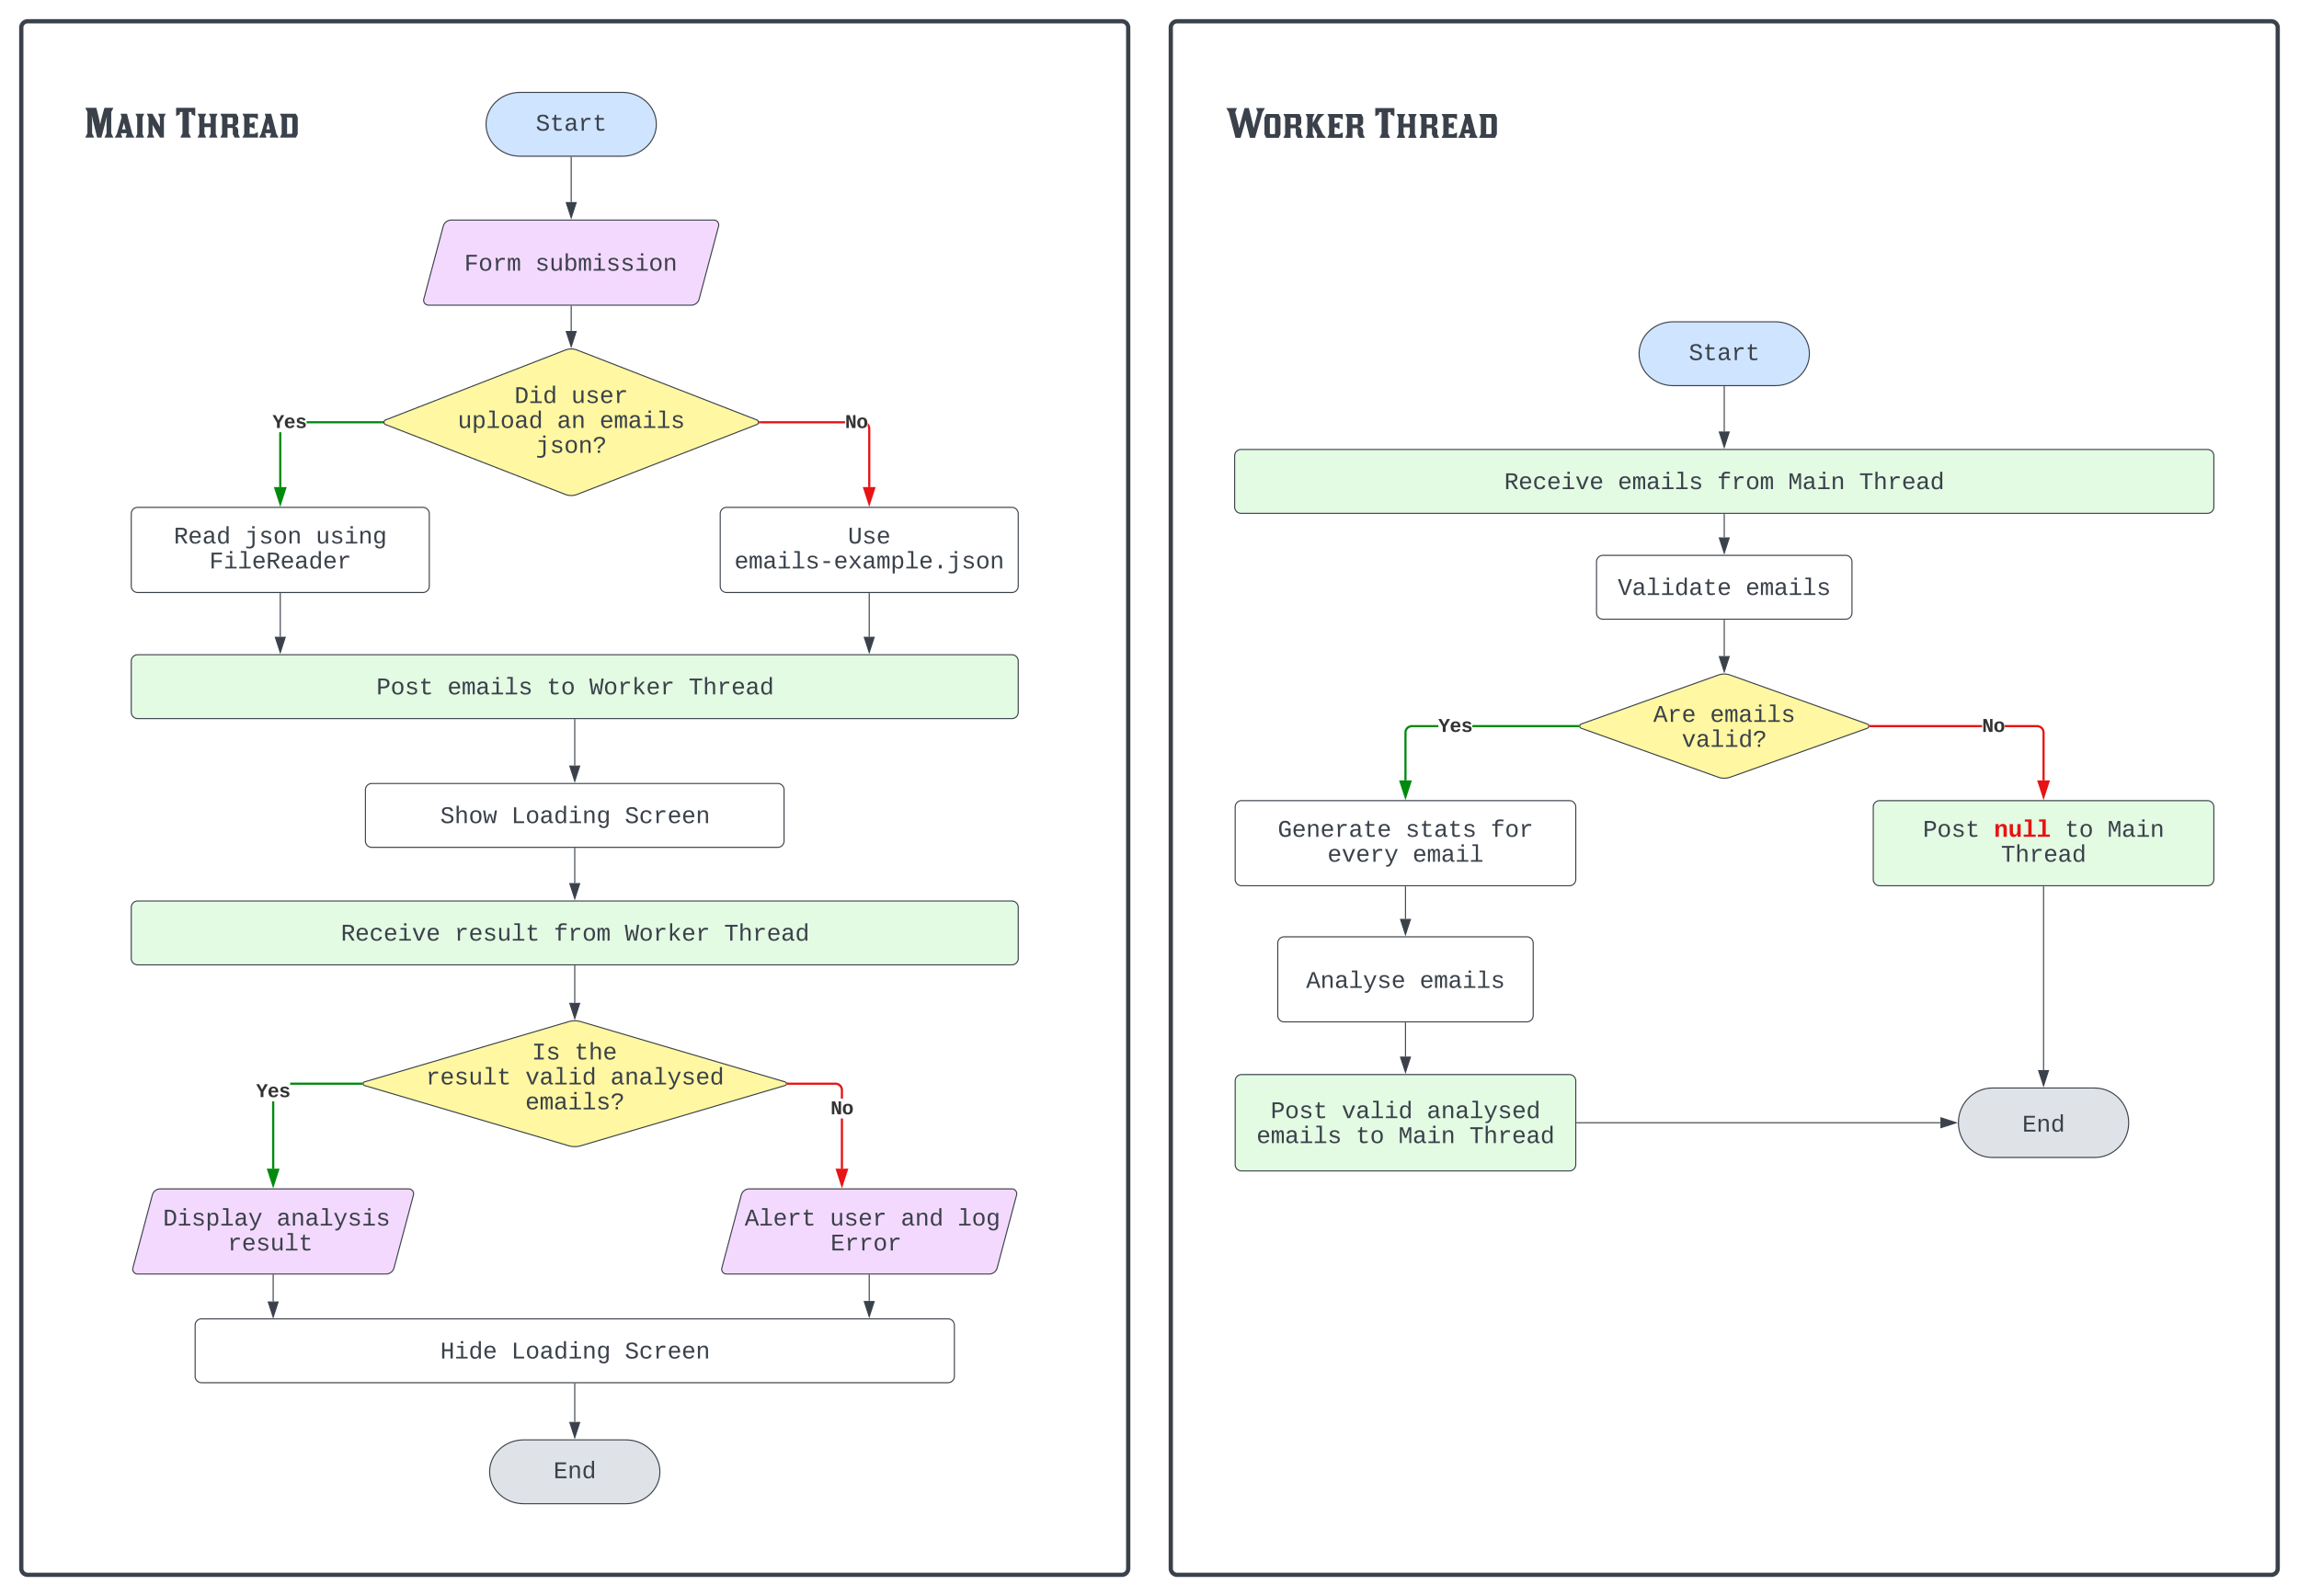 <svg xmlns="http://www.w3.org/2000/svg" xmlns:xlink="http://www.w3.org/1999/xlink" xmlns:lucid="lucid" width="2160" height="1500"><g transform="translate(60 40)" lucid:page-tab-id="0_0"><path d="M-1806.87-1258.84h5484.6v3840.5h-5484.6z" fill="#fff"/><path d="M1040-14a6 6 0 0 1 6-6h1028a6 6 0 0 1 6 6v1448a6 6 0 0 1-6 6H1046a6 6 0 0 1-6-6zM-40-14a6 6 0 0 1 6-6H994a6 6 0 0 1 6 6v1448a6 6 0 0 1-6 6H-34a6 6 0 0 1-6-6z" stroke="#3a414a" stroke-width="4" fill="#fff"/><path d="M524.67 46.82c17.67 0 32 13.43 32 30s-14.33 30-32 30h-96c-17.68 0-32-13.43-32-30s14.32-30 32-30z" stroke="#3a414a" fill="#cfe4ff"/><use xlink:href="#a" transform="matrix(1,0,0,1,401.667,51.816) translate(41.661 30.99)"/><path d="M356.45 172.6a7.8 7.8 0 0 1 7.55-5.78h246.67a4.6 4.6 0 0 1 4.45 5.8L596.88 241a7.8 7.8 0 0 1-7.55 5.8H342.67a4.6 4.6 0 0 1-4.46-5.8z" stroke="#3a414a" fill="#f4d9ff"/><use xlink:href="#b" transform="matrix(1,0,0,1,341.667,171.816) translate(34.489 42.552)"/><use xlink:href="#c" transform="matrix(1,0,0,1,341.667,171.816) translate(101.166 42.552)"/><path d="M476.67 107.82v42.1" stroke="#3a414a" fill="none"/><path d="M477.17 107.83h-1v-.5h1z" stroke="#3a414a" stroke-width=".05" fill="#3a414a"/><path d="M476.67 164.7l-4.64-14.27h9.27z" stroke="#3a414a" fill="#3a414a"/><path d="M471.07 289a15.43 15.43 0 0 1 11.2 0l168.8 65.64a2.33 2.33 0 0 1 0 4.35l-168.8 65.64a15.43 15.43 0 0 1-11.2 0L302.27 359a2.33 2.33 0 0 1 0-4.36z" stroke="#3a414a" fill="#fff7a1"/><use xlink:href="#d" transform="matrix(1,0,0,1,301.667,291.816) translate(121.663 46.927)"/><use xlink:href="#e" transform="matrix(1,0,0,1,301.667,291.816) translate(175.005 46.927)"/><use xlink:href="#f" transform="matrix(1,0,0,1,301.667,291.816) translate(68.321 70.354)"/><use xlink:href="#g" transform="matrix(1,0,0,1,301.667,291.816) translate(161.669 70.354)"/><use xlink:href="#h" transform="matrix(1,0,0,1,301.667,291.816) translate(201.676 70.354)"/><use xlink:href="#i" transform="matrix(1,0,0,1,301.667,291.816) translate(141.666 93.78)"/><path d="M476.67 247.82v23.24" stroke="#3a414a" fill="none"/><path d="M477.17 247.83h-1v-.5h1z" stroke="#3a414a" stroke-width=".05" fill="#3a414a"/><path d="M476.67 285.82l-4.64-14.26h9.27z" stroke="#3a414a" fill="#3a414a"/><path d="M204.33 417.8h-2v-51.6h2zm94.94-59.98h-71.22v-2h71.22z" stroke="#008a0e" stroke-width=".05" fill="#008a0e"/><path d="M300.35 356.14l-.08.68.08.67.12.32h-1.23v-2h1.23z" fill="#008a0e"/><path d="M300.37 356.15l-.08.67.07.67.14.34h-1.28v-2.05h1.3zm-1.1-.3v1.94h1.17l-.12-.3-.08-.68.08-.68.12-.3z" stroke="#008a0e" stroke-width=".05" fill="#008a0e"/><path d="M203.33 433.08l-4.63-14.26h9.27z" fill="#008a0e"/><path d="M203.33 436.32l-6-18.5h12zm-3.26-16.5l3.26 10.02 3.26-10.02z" stroke="#008a0e" stroke-width=".05" fill="#008a0e"/><use xlink:href="#j" transform="matrix(1,0,0,1,196.048,347.441) translate(0 14.8)"/><path d="M755.62 357.87l.7.83.6.94.4 1 .26 1.08.1 1.06v55.04h-2v-54.96l-.08-.82-.18-.77-.13-.32v-3.37zm-101.55-.05v-2h79.88v2z" stroke="#e81313" stroke-width=".05" fill="#e81313"/><path d="M654.1 357.82h-1.24l.13-.33.07-.68-.1-.68-.1-.32h1.22z" fill="#e81313"/><path d="M654.12 357.84h-1.3l.14-.35.08-.68-.08-.67-.13-.36h1.3zm-1.22-2l.1.3.1.68-.1.68-.1.3h1.17v-1.96z" stroke="#e81313" stroke-width=".05" fill="#e81313"/><path d="M756.67 433.08l-4.64-14.26h9.27z" fill="#e81313"/><path d="M756.67 436.32l-6-18.5h12zm-3.26-16.5l3.27 10.02 3.26-10.02z" stroke="#e81313" stroke-width=".05" fill="#e81313"/><use xlink:href="#k" transform="matrix(1,0,0,1,733.948,347.441) translate(0 14.8)"/><path d="M616.67 442.82a6 6 0 0 1 6-6h268a6 6 0 0 1 6 6v68a6 6 0 0 1-6 6h-268a6 6 0 0 1-6-6z" stroke="#3a414a" fill="#fff"/><use xlink:href="#l" transform="matrix(1,0,0,1,628.667,448.816) translate(107.997 21.99)"/><use xlink:href="#m" transform="matrix(1,0,0,1,628.667,448.816) translate(1.313 45.416)"/><path d="M63.33 442.82a6 6 0 0 1 6-6h268a6 6 0 0 1 6 6v68a6 6 0 0 1-6 6h-268a6 6 0 0 1-6-6z" stroke="#3a414a" fill="#fff"/><use xlink:href="#n" transform="matrix(1,0,0,1,75.333,448.816) translate(27.984 21.99)"/><use xlink:href="#o" transform="matrix(1,0,0,1,75.333,448.816) translate(94.661 21.99)"/><use xlink:href="#p" transform="matrix(1,0,0,1,75.333,448.816) translate(161.339 21.99)"/><use xlink:href="#q" transform="matrix(1,0,0,1,75.333,448.816) translate(61.322 45.416)"/><path d="M63.33 581.32a6 6 0 0 1 6-6h821.34a6 6 0 0 1 6 6v48a6 6 0 0 1-6 6H69.33a6 6 0 0 1-6-6z" stroke="#3a414a" fill="#e3fae3"/><use xlink:href="#r" transform="matrix(1,0,0,1,75.333,587.317) translate(218.303 25.24)"/><use xlink:href="#s" transform="matrix(1,0,0,1,75.333,587.317) translate(284.98 25.24)"/><use xlink:href="#t" transform="matrix(1,0,0,1,75.333,587.317) translate(378.329 25.24)"/><use xlink:href="#u" transform="matrix(1,0,0,1,75.333,587.317) translate(418.336 25.24)"/><use xlink:href="#v" transform="matrix(1,0,0,1,75.333,587.317) translate(511.684 25.24)"/><path d="M480 636.32v43.1" stroke="#3a414a" fill="none"/><path d="M480.5 636.33h-1v-.5h1z" stroke="#3a414a" stroke-width=".05" fill="#3a414a"/><path d="M480 694.2l-4.63-14.27h9.26z" stroke="#3a414a" fill="#3a414a"/><path d="M283.33 702.32a6 6 0 0 1 6-6h381.34a6 6 0 0 1 6 6v48a6 6 0 0 1-6 6H289.33a6 6 0 0 1-6-6z" stroke="#3a414a" fill="#fff"/><use xlink:href="#w" transform="matrix(1,0,0,1,295.333,708.317) translate(58.313 25.24)"/><use xlink:href="#x" transform="matrix(1,0,0,1,295.333,708.317) translate(124.99 25.24)"/><use xlink:href="#y" transform="matrix(1,0,0,1,295.333,708.317) translate(231.674 25.24)"/><path d="M756.67 517.82v40.61" stroke="#3a414a" fill="none"/><path d="M757.17 517.83h-1v-.5h1z" stroke="#3a414a" stroke-width=".05" fill="#3a414a"/><path d="M756.67 573.2l-4.64-14.27h9.27z" stroke="#3a414a" fill="#3a414a"/><path d="M203.33 517.82v40.61" stroke="#3a414a" fill="none"/><path d="M203.83 517.83h-1v-.5h1z" stroke="#3a414a" stroke-width=".05" fill="#3a414a"/><path d="M203.33 573.2l-4.63-14.27h9.27z" stroke="#3a414a" fill="#3a414a"/><path d="M480 757.32v32.55" stroke="#3a414a" fill="none"/><path d="M480.5 757.33h-1v-.5h1z" stroke="#3a414a" stroke-width=".05" fill="#3a414a"/><path d="M480 804.63l-4.63-14.26h9.26z" stroke="#3a414a" fill="#3a414a"/><path d="M63.33 812.75a6 6 0 0 1 6-6h821.34a6 6 0 0 1 6 6v48a6 6 0 0 1-6 6H69.33a6 6 0 0 1-6-6z" stroke="#3a414a" fill="#e3fae3"/><use xlink:href="#z" transform="matrix(1,0,0,1,75.333,818.75) translate(184.964 25.24)"/><use xlink:href="#A" transform="matrix(1,0,0,1,75.333,818.75) translate(291.648 25.24)"/><use xlink:href="#B" transform="matrix(1,0,0,1,75.333,818.75) translate(384.997 25.24)"/><use xlink:href="#u" transform="matrix(1,0,0,1,75.333,818.75) translate(451.674 25.24)"/><use xlink:href="#v" transform="matrix(1,0,0,1,75.333,818.75) translate(545.023 25.24)"/><path d="M480 867.75v34.68" stroke="#3a414a" fill="none"/><path d="M480.5 867.76h-1v-.5h1z" stroke="#3a414a" stroke-width=".05" fill="#3a414a"/><path d="M480 917.2l-4.63-14.27h9.26z" stroke="#3a414a" fill="#3a414a"/><path d="M474.25 920.15a20.33 20.33 0 0 1 11.5 0l191.83 56.6a1.77 1.77 0 0 1 0 3.4l-191.83 56.6a20.33 20.33 0 0 1-11.5 0l-191.83-56.6a1.77 1.77 0 0 1 0-3.4z" stroke="#3a414a" fill="#fff7a1"/><use xlink:href="#C" transform="matrix(1,0,0,1,281.667,923.45) translate(157.998 32.24)"/><use xlink:href="#D" transform="matrix(1,0,0,1,281.667,923.45) translate(198.005 32.24)"/><use xlink:href="#A" transform="matrix(1,0,0,1,281.667,923.45) translate(58.482 55.666)"/><use xlink:href="#E" transform="matrix(1,0,0,1,281.667,923.45) translate(151.831 55.666)"/><use xlink:href="#F" transform="matrix(1,0,0,1,281.667,923.45) translate(231.844 55.666)"/><use xlink:href="#G" transform="matrix(1,0,0,1,281.667,923.45) translate(151.831 79.093)"/><path d="M197.67 1058.32h-2v-63.3h2zm81.98-78.87h-66.98v-2h66.98z" stroke="#008a0e" stroke-width=".05" fill="#008a0e"/><path d="M280.72 977.87l-.07.58.07.58.17.42h-1.28v-2h1.27z" fill="#008a0e"/><path d="M280.75 977.88l-.08.57.08.57.18.46h-1.33v-2.06h1.33zm-1.1-.4v1.94h1.2l-.15-.4-.08-.57.08-.58.16-.4z" stroke="#008a0e" stroke-width=".05" fill="#008a0e"/><path d="M196.67 1073.58l-4.64-14.26h9.27z" fill="#008a0e"/><path d="M196.67 1076.82l-6-18.5h12zm-3.26-16.5l3.27 10.02 3.26-10.02z" stroke="#008a0e" stroke-width=".05" fill="#008a0e"/><use xlink:href="#j" transform="matrix(1,0,0,1,180.664,976.267) translate(0 14.8)"/><path d="M83.12 1083.1a7.8 7.8 0 0 1 7.55-5.78H324a4.6 4.6 0 0 1 4.45 5.8l-18.24 68.4a7.8 7.8 0 0 1-7.53 5.8H69.33a4.6 4.6 0 0 1-4.45-5.8z" stroke="#3a414a" fill="#f4d9ff"/><use xlink:href="#H" transform="matrix(1,0,0,1,68.333,1082.316) translate(24.821 29.427)"/><use xlink:href="#I" transform="matrix(1,0,0,1,68.333,1082.316) translate(131.505 29.427)"/><use xlink:href="#J" transform="matrix(1,0,0,1,68.333,1082.316) translate(85.498 52.854)"/><path d="M732.02 1058.32h-2v-47.15h2zm-5.9-80.8l1.06.27 1.02.4.94.58.83.72.72.83.56.94.42 1.02.26 1.05.08 1.06v8.02h-2v-7.93l-.06-.83-.2-.76-.3-.72-.4-.67-.5-.58-.6-.5-.67-.42-.74-.3-.76-.2-.82-.05h-44.63v-2h44.7z" stroke="#e81313" stroke-width=".05" fill="#e81313"/><path d="M680.38 979.45h-1.27l.18-.42.07-.58-.07-.58-.17-.42h1.28z" fill="#e81313"/><path d="M680.4 979.48h-1.33l.18-.46.08-.57-.08-.57-.18-.46h1.33zm-1.26-2l.16.4.08.57-.08.58-.16.4h1.2v-1.95z" stroke="#e81313" stroke-width=".05" fill="#e81313"/><path d="M731.02 1073.58l-4.63-14.26h9.26z" fill="#e81313"/><path d="M731.02 1076.82l-6-18.5h12zm-3.26-16.5l3.26 10.02 3.26-10.02z" stroke="#e81313" stroke-width=".05" fill="#e81313"/><use xlink:href="#k" transform="matrix(1,0,0,1,720.352,992.424) translate(0 14.8)"/><path d="M636.45 1083.1a7.8 7.8 0 0 1 7.55-5.78h246.67a4.6 4.6 0 0 1 4.45 5.8l-18.24 68.4a7.8 7.8 0 0 1-7.55 5.8H622.67a4.6 4.6 0 0 1-4.46-5.8z" stroke="#3a414a" fill="#f4d9ff"/><use xlink:href="#K" transform="matrix(1,0,0,1,621.667,1082.316) translate(17.985 29.427)"/><use xlink:href="#L" transform="matrix(1,0,0,1,621.667,1082.316) translate(97.998 29.427)"/><use xlink:href="#M" transform="matrix(1,0,0,1,621.667,1082.316) translate(164.676 29.427)"/><use xlink:href="#N" transform="matrix(1,0,0,1,621.667,1082.316) translate(218.018 29.427)"/><use xlink:href="#O" transform="matrix(1,0,0,1,621.667,1082.316) translate(98.666 52.854)"/><path d="M196.67 1158.32v24.75" stroke="#3a414a" fill="none"/><path d="M197.17 1158.33h-1v-.5h1z" stroke="#3a414a" stroke-width=".05" fill="#3a414a"/><path d="M196.67 1197.83l-4.64-14.26h9.27z" stroke="#3a414a" fill="#3a414a"/><path d="M123.33 1205.45a6 6 0 0 1 6-6h701.34a6 6 0 0 1 6 6v48a6 6 0 0 1-6 6H129.33a6 6 0 0 1-6-6z" stroke="#3a414a" fill="#fff"/><use xlink:href="#P" transform="matrix(1,0,0,1,135.333,1211.45) translate(218.313 25.24)"/><use xlink:href="#x" transform="matrix(1,0,0,1,135.333,1211.45) translate(284.99 25.24)"/><use xlink:href="#y" transform="matrix(1,0,0,1,135.333,1211.45) translate(391.674 25.24)"/><path d="M756.67 1158.32V1182.7" stroke="#3a414a" fill="none"/><path d="M757.17 1158.33h-1v-.5h1z" stroke="#3a414a" stroke-width=".05" fill="#3a414a"/><path d="M756.67 1197.46l-4.64-14.27h9.27z" stroke="#3a414a" fill="#3a414a"/><path d="M480 1260.45v35.85" stroke="#3a414a" fill="none"/><path d="M480.5 1260.46h-1v-.5h1z" stroke="#3a414a" stroke-width=".05" fill="#3a414a"/><path d="M480 1311.07l-4.63-14.27h9.26z" stroke="#3a414a" fill="#3a414a"/><path d="M528 1313.18c17.67 0 32 13.43 32 30s-14.33 30-32 30h-96c-17.67 0-32-13.43-32-30s14.33-30 32-30z" stroke="#3a414a" fill="#dfe3e8"/><use xlink:href="#Q" transform="matrix(1,0,0,1,405,1318.184) translate(54.997 30.99)"/><path d="M1608 262.42c17.67 0 32 13.43 32 30s-14.33 30-32 30h-96c-17.67 0-32-13.43-32-30s14.33-30 32-30z" stroke="#3a414a" fill="#cfe4ff"/><use xlink:href="#R" transform="matrix(1,0,0,1,1485,267.417) translate(41.661 30.99)"/><path d="M1560 323.42v42.1" stroke="#3a414a" fill="none"/><path d="M1560.5 323.43h-1v-.5h1z" stroke="#3a414a" stroke-width=".05" fill="#3a414a"/><path d="M1560 380.3l-4.63-14.27h9.27z" stroke="#3a414a" fill="#3a414a"/><path d="M1100 388.42a6 6 0 0 1 6-6h908a6 6 0 0 1 6 6v48a6 6 0 0 1-6 6h-908a6 6 0 0 1-6-6z" stroke="#3a414a" fill="#e3fae3"/><use xlink:href="#z" transform="matrix(1,0,0,1,1112,394.417) translate(241.3 25.24)"/><use xlink:href="#s" transform="matrix(1,0,0,1,1112,394.417) translate(347.984 25.24)"/><use xlink:href="#B" transform="matrix(1,0,0,1,1112,394.417) translate(441.332 25.24)"/><use xlink:href="#S" transform="matrix(1,0,0,1,1112,394.417) translate(508.01 25.24)"/><use xlink:href="#v" transform="matrix(1,0,0,1,1112,394.417) translate(574.687 25.24)"/><path d="M1560 443.42v21.6" stroke="#3a414a" fill="none"/><path d="M1560.5 443.43h-1v-.5h1z" stroke="#3a414a" stroke-width=".05" fill="#3a414a"/><path d="M1560 479.8l-4.63-14.27h9.27z" stroke="#3a414a" fill="#3a414a"/><path d="M1440 487.92a6 6 0 0 1 6-6h228a6 6 0 0 1 6 6v48a6 6 0 0 1-6 6h-228a6 6 0 0 1-6-6z" stroke="#3a414a" fill="#fff"/><use xlink:href="#T" transform="matrix(1,0,0,1,1452,493.917) translate(7.984 25.24)"/><use xlink:href="#U" transform="matrix(1,0,0,1,1452,493.917) translate(128.003 25.24)"/><path d="M1560 542.92v33.65" stroke="#3a414a" fill="none"/><path d="M1560.5 542.93h-1v-.5h1z" stroke="#3a414a" stroke-width=".05" fill="#3a414a"/><path d="M1560 591.34l-4.63-14.27h9.27z" stroke="#3a414a" fill="#3a414a"/><path d="M1554.35 594.43a16.8 16.8 0 0 1 11.3 0l128.7 45.97a2.14 2.14 0 0 1 0 4.03l-128.7 45.97a16.8 16.8 0 0 1-11.3 0l-128.7-45.97a2.14 2.14 0 0 1 0-4.03z" stroke="#3a414a" fill="#fff7a1"/><use xlink:href="#V" transform="matrix(1,0,0,1,1425,597.417) translate(68.327 40.99)"/><use xlink:href="#h" transform="matrix(1,0,0,1,1425,597.417) translate(121.669 40.99)"/><use xlink:href="#W" transform="matrix(1,0,0,1,1425,597.417) translate(94.998 64.416)"/><path d="M1100.5 718.42a6 6 0 0 1 6-6h308a6 6 0 0 1 6 6v68a6 6 0 0 1-6 6h-308a6 6 0 0 1-6-6z" stroke="#3a414a" fill="#fff"/><g><use xlink:href="#X" transform="matrix(1,0,0,1,1112.5,724.417) translate(27.98 21.99)"/><use xlink:href="#Y" transform="matrix(1,0,0,1,1112.5,724.417) translate(148 21.99)"/><use xlink:href="#Z" transform="matrix(1,0,0,1,1112.5,724.417) translate(228.013 21.99)"/><use xlink:href="#aa" transform="matrix(1,0,0,1,1112.5,724.417) translate(74.655 45.416)"/><use xlink:href="#ab" transform="matrix(1,0,0,1,1112.5,724.417) translate(154.668 45.416)"/></g><path d="M1700 718.42a6 6 0 0 1 6-6h308a6 6 0 0 1 6 6v68a6 6 0 0 1-6 6h-308a6 6 0 0 1-6-6z" stroke="#3a414a" fill="#e3fae3"/><g><use xlink:href="#ac" transform="matrix(1,0,0,1,1712,724.417) translate(34.648 21.99)"/><use xlink:href="#ad" transform="matrix(1,0,0,1,1712,724.417) translate(101.326 21.99)"/><use xlink:href="#t" transform="matrix(1,0,0,1,1712,724.417) translate(168.003 21.99)"/><use xlink:href="#ae" transform="matrix(1,0,0,1,1712,724.417) translate(208.01 21.99)"/><use xlink:href="#v" transform="matrix(1,0,0,1,1712,724.417) translate(107.993 45.416)"/></g><path d="M1260.5 793.42v30.1" stroke="#3a414a" fill="none"/><path d="M1261 793.43h-1v-.5h1z" stroke="#3a414a" stroke-width=".05" fill="#3a414a"/><path d="M1260.5 838.3l-4.63-14.27h9.27z" stroke="#3a414a" fill="#3a414a"/><path d="M1140.5 846.42a6 6 0 0 1 6-6h228a6 6 0 0 1 6 6v67.93a6 6 0 0 1-6 6h-228a6 6 0 0 1-6-6z" stroke="#3a414a" fill="#fff"/><g><use xlink:href="#af" transform="matrix(1,0,0,1,1152.5,852.417) translate(14.651 35.99)"/><use xlink:href="#U" transform="matrix(1,0,0,1,1152.5,852.417) translate(121.336 35.99)"/></g><path d="M1260.5 921.35v31.62" stroke="#3a414a" fill="none"/><path d="M1261 921.36h-1v-.5h1z" stroke="#3a414a" stroke-width=".05" fill="#3a414a"/><path d="M1260.5 967.73l-4.63-14.26h9.27z" stroke="#3a414a" fill="#3a414a"/><path d="M1100.5 975.85a6 6 0 0 1 6-6h308a6 6 0 0 1 6 6v78.57a6 6 0 0 1-6 6h-308a6 6 0 0 1-6-6z" stroke="#3a414a" fill="#e3fae3"/><g><use xlink:href="#r" transform="matrix(1,0,0,1,1112.5,981.851) translate(21.313 28.958)"/><use xlink:href="#E" transform="matrix(1,0,0,1,1112.5,981.851) translate(87.99 28.958)"/><use xlink:href="#F" transform="matrix(1,0,0,1,1112.5,981.851) translate(168.003 28.958)"/><use xlink:href="#s" transform="matrix(1,0,0,1,1112.5,981.851) translate(7.977 52.385)"/><use xlink:href="#t" transform="matrix(1,0,0,1,1112.5,981.851) translate(101.326 52.385)"/><use xlink:href="#S" transform="matrix(1,0,0,1,1112.5,981.851) translate(141.332 52.385)"/><use xlink:href="#v" transform="matrix(1,0,0,1,1112.5,981.851) translate(208.01 52.385)"/></g><path d="M1908 982.5c17.67 0 32 14.6 32 32.63s-14.33 32.65-32 32.65h-96c-17.67 0-32-14.62-32-32.65 0-18.02 14.33-32.64 32-32.64z" stroke="#3a414a" fill="#dfe3e8"/><g><use xlink:href="#Q" transform="matrix(1,0,0,1,1785,987.492) translate(54.997 35.99)"/></g><path d="M1860 793.42v172.2" stroke="#3a414a" fill="none"/><path d="M1860.5 793.43h-1v-.5h1z" stroke="#3a414a" stroke-width=".05" fill="#3a414a"/><path d="M1860 980.37l-4.63-14.26h9.27z" stroke="#3a414a" fill="#3a414a"/><path d="M1421.5 1015.13h341.62" stroke="#3a414a" fill="none"/><path d="M1421.5 1015.63h-.5v-1h.5z" stroke="#3a414a" stroke-width=".05" fill="#3a414a"/><path d="M1777.88 1015.13l-14.26 4.64v-9.27z" stroke="#3a414a" fill="#3a414a"/><path d="M1291.36 643.42h-24.82l-.82.06-.76.18-.73.3-.67.4-.6.52-.5.6-.4.67-.3.72-.2.77-.06.82v44.95h-2V648.4l.08-1.06.26-1.07.42-1 .57-.95.72-.83.83-.72.94-.57 1.02-.42 1.06-.26 1.06-.08h24.9zm131.37 0h-99.37v-2h99.37z" stroke="#008a0e" stroke-width=".05" fill="#008a0e"/><path d="M1423.8 641.77l-.08.65.08.64.14.36h-1.24v-2h1.24z" fill="#008a0e"/><path d="M1423.83 641.78l-.08.64.08.63.15.4h-1.3v-2.06h1.3zm-1.1-.34v1.95h1.17l-.12-.33-.08-.65.08-.65.13-.33z" stroke="#008a0e" stroke-width=".05" fill="#008a0e"/><path d="M1260.5 708.68l-4.63-14.26h9.27z" fill="#008a0e"/><path d="M1260.5 711.92l-6-18.5h12zm-3.26-16.5l3.26 10.03 3.26-10.04z" stroke="#008a0e" stroke-width=".05" fill="#008a0e"/><g><use xlink:href="#j" transform="matrix(1,0,0,1,1291.36,633.042) translate(0 14.8)"/></g><path d="M1855.1 641.5l1.06.26 1.02.42.94.57.83.72.72.83.57.94.42 1 .26 1.08.08 1.06v45.03h-2v-44.94l-.07-.82-.18-.77-.3-.72-.4-.67-.52-.6-.6-.5-.66-.4-.73-.32-.76-.18-.82-.06h-30.4v-2h30.48zm-157.82 1.92v-2h104.94v2z" stroke="#e81313" stroke-width=".05" fill="#e81313"/><path d="M1697.3 643.42h-1.24l.14-.36.08-.64-.08-.65-.14-.35h1.24z" fill="#e81313"/><path d="M1697.33 643.44h-1.3l.14-.4.08-.62-.08-.64-.15-.4h1.3zm-1.23-2l.12.33.08.65-.08.65-.13.32h1.18v-1.96z" stroke="#e81313" stroke-width=".05" fill="#e81313"/><path d="M1860 708.68l-4.63-14.26h9.27z" fill="#e81313"/><path d="M1860 711.92l-6-18.5h12zm-3.26-16.5l3.26 10.03 3.26-10.04z" stroke="#e81313" stroke-width=".05" fill="#e81313"/><g><use xlink:href="#k" transform="matrix(1,0,0,1,1802.219,633.042) translate(0 14.8)"/></g><path d="M0 52.82a6 6 0 0 1 6-6h228a6 6 0 0 1 6 6v48a6 6 0 0 1-6 6H6a6 6 0 0 1-6-6z" stroke="#000" stroke-opacity="0" fill="#fff" fill-opacity="0"/><g><use xlink:href="#ag" transform="matrix(1,0,0,1,5,51.816) translate(13.84 37.485)"/><use xlink:href="#ah" transform="matrix(1,0,0,1,5,51.816) translate(99.6 37.485)"/></g><path d="M1080 34.42a6 6 0 0 1 6-6h268a6 6 0 0 1 6 6v84.8a6 6 0 0 1-6 6h-268a6 6 0 0 1-6-6z" stroke="#000" stroke-opacity="0" fill="#fff" fill-opacity="0"/><g><use xlink:href="#ai" transform="matrix(1,0,0,1,1085,33.416) translate(7.2 56.11)"/><use xlink:href="#ah" transform="matrix(1,0,0,1,1085,33.416) translate(146.24 56.11)"/></g><defs><path fill="#3a414a" d="M614-1226c-167 1-283 53-283 213 0 183 186 193 334 234 230 63 463 120 463 409 0 286-219 387-518 390C309 23 131-98 79-338l185-37c34 165 149 248 351 246 184-2 324-58 324-238 0-203-207-221-372-266-210-57-422-111-422-377 0-267 201-356 470-360 279-5 430 101 480 324l-188 33c-28-141-121-215-293-213" id="aj"/><path fill="#3a414a" d="M682 16c-209 0-323-80-324-285v-671H190v-142h170l58-282h120v282h432v142H538v652c2 114 60 155 182 155 106 0 209-16 297-34v137C921-4 806 16 682 16" id="ak"/><path fill="#3a414a" d="M1000-272c3 95 12 159 101 161 21 0 41-3 59-7V-6c-44 10-86 16-139 16-141 2-191-84-197-217h-6C748-76 648 20 446 20c-207 0-318-120-318-322 0-266 194-348 454-354l236-4c12-191-40-305-222-305-140 0-220 47-232 172l-188-17c33-204 181-292 423-292 255 0 401 118 401 364v466zm-683-27c0 109 63 184 175 182 166-3 259-96 306-217 24-65 20-120 20-200-232 7-501-28-501 235" id="al"/><path fill="#3a414a" d="M839-1102c70 0 148 7 206 17v167c-112-18-268-36-363 15-129 69-208 203-208 395V0H294c-10-367 32-789-52-1082h171c21 75 41 161 48 250h5c67-152 152-270 373-270" id="am"/><g id="a"><use transform="matrix(0.011,0,0,0.011,0,0)" xlink:href="#aj"/><use transform="matrix(0.011,0,0,0.011,13.336,0)" xlink:href="#ak"/><use transform="matrix(0.011,0,0,0.011,26.671,0)" xlink:href="#al"/><use transform="matrix(0.011,0,0,0.011,40.007,0)" xlink:href="#am"/><use transform="matrix(0.011,0,0,0.011,53.342,0)" xlink:href="#ak"/></g><path fill="#3a414a" d="M385-1193v494h676v158H385V0H194v-1349h891v156H385" id="an"/><path fill="#3a414a" d="M615-1102c343 0 484 203 482 560-1 347-147 562-488 562-336 0-475-219-479-562-4-349 156-560 485-560zm-8 989c240 0 301-180 301-429 0-245-55-427-290-427-236 0-299 181-299 427 0 243 61 429 288 429" id="ao"/><path fill="#3a414a" d="M904-1102c199 0 220 177 220 381V0H956v-686c-3-114 0-215-60-264-70-33-125-4-158 71-26 56-39 140-39 252V0H531v-686c-3-114-1-215-61-264-78-41-136 24-157 84-24 69-39 159-39 259V0H105c-3-360 6-732-6-1082h149c6 50 3 123 8 175 36-100 83-195 216-195 135 0 166 79 196 196 42-105 93-196 236-196" id="ap"/><g id="b"><use transform="matrix(0.011,0,0,0.011,0,0)" xlink:href="#an"/><use transform="matrix(0.011,0,0,0.011,13.336,0)" xlink:href="#ao"/><use transform="matrix(0.011,0,0,0.011,26.671,0)" xlink:href="#am"/><use transform="matrix(0.011,0,0,0.011,40.007,0)" xlink:href="#ap"/></g><path fill="#3a414a" d="M873-819c-18-114-119-146-250-146-163 0-245 50-245 151 0 151 170 148 294 185 182 54 388 94 388 320 0 240-189 325-439 329-245 4-410-69-454-268l159-31c24 133 136 168 295 165 144-2 270-31 270-171 0-164-195-160-331-202-167-52-350-87-350-299 0-218 173-315 413-313 220 2 373 77 412 260" id="aq"/><path fill="#3a414a" d="M528 20c-247 0-343-132-343-381v-721h180v686c-4 177 45 284 224 277 194-8 279-136 279-336v-627h181c3 360-6 732 6 1082H885c-4-54-7-126-8-185h-3C809-64 714 20 528 20" id="ar"/><path fill="#3a414a" d="M365-904c58-129 161-200 334-200 130 0 228 46 293 138s98 233 98 420c0 189-34 331-102 425S824 20 698 20c-170 0-275-64-336-184 0 55-3 116-9 164H179c5-68 6-147 6-223v-1261h180c-2 193 4 394-4 580h4zm283 791c221 0 256-197 256-427 0-229-34-425-254-425-236 0-285 195-285 441 0 237 53 411 283 411" id="as"/><path fill="#3a414a" d="M745-142h380V0H143v-142h422v-798H246v-142h499v940zM545-1292v-192h200v192H545" id="at"/><path fill="#3a414a" d="M706-1102c241 0 344 136 343 381V0H868v-695c1-168-57-273-220-268-190 6-283 138-283 336V0H185c-3-360 6-732-6-1082h170c4 54 7 126 8 185h3c63-121 164-204 346-205" id="au"/><g id="c"><use transform="matrix(0.011,0,0,0.011,0,0)" xlink:href="#aq"/><use transform="matrix(0.011,0,0,0.011,13.336,0)" xlink:href="#ar"/><use transform="matrix(0.011,0,0,0.011,26.671,0)" xlink:href="#as"/><use transform="matrix(0.011,0,0,0.011,40.007,0)" xlink:href="#ap"/><use transform="matrix(0.011,0,0,0.011,53.342,0)" xlink:href="#at"/><use transform="matrix(0.011,0,0,0.011,66.678,0)" xlink:href="#aq"/><use transform="matrix(0.011,0,0,0.011,80.013,0)" xlink:href="#aq"/><use transform="matrix(0.011,0,0,0.011,93.349,0)" xlink:href="#at"/><use transform="matrix(0.011,0,0,0.011,106.684,0)" xlink:href="#ao"/><use transform="matrix(0.011,0,0,0.011,120.02,0)" xlink:href="#au"/></g><path fill="#3a414a" d="M473-1349c438-1 655 221 652 661C1122-268 945-8 532 0H162v-1349h311zm42 1193c308-4 416-205 418-532 2-330-131-509-459-505H353v1037h162" id="av"/><path fill="#3a414a" d="M865-914c-3-187-2-380-2-570h180v1261c0 76 1 155 6 223H877c-8-49-9-116-10-174h-5C801-44 708 26 530 26c-135 0-234-46-297-139s-95-232-95-419c0-377 131-566 392-566 176 0 271 63 335 184zm-286-51c-222 0-255 197-255 427 0 229 31 425 253 425 237 0 286-195 286-441 0-238-52-411-284-411" id="aw"/><g id="d"><use transform="matrix(0.011,0,0,0.011,0,0)" xlink:href="#av"/><use transform="matrix(0.011,0,0,0.011,13.336,0)" xlink:href="#at"/><use transform="matrix(0.011,0,0,0.011,26.671,0)" xlink:href="#aw"/></g><path fill="#3a414a" d="M617-1102c355 0 481 238 477 599H322c5 222 84 388 301 388 144 0 244-59 284-166l158 45C1002-72 854 20 623 20c-342 0-490-220-490-568 0-346 151-554 484-554zm291 461c-18-192-90-328-289-328-194 0-287 128-295 328h584" id="ax"/><g id="e"><use transform="matrix(0.011,0,0,0.011,0,0)" xlink:href="#ar"/><use transform="matrix(0.011,0,0,0.011,13.336,0)" xlink:href="#aq"/><use transform="matrix(0.011,0,0,0.011,26.671,0)" xlink:href="#ax"/><use transform="matrix(0.011,0,0,0.011,40.007,0)" xlink:href="#am"/></g><path fill="#3a414a" d="M698-1104c312 3 392 244 392 558 0 315-82 566-392 566-169 0-277-65-331-184h-5c8 188 2 394 4 589H185V-858c0-76-1-156-6-224h175c6 52 9 120 10 178h4c58-122 150-202 330-200zm-49 991c225 0 255-203 255-433 0-225-32-419-253-419-236 0-285 192-285 441 0 237 53 411 283 411" id="ay"/><path fill="#3a414a" d="M736-142h380V0H134v-142h422v-1200H267v-142h469v1342" id="az"/><g id="f"><use transform="matrix(0.011,0,0,0.011,0,0)" xlink:href="#ar"/><use transform="matrix(0.011,0,0,0.011,13.336,0)" xlink:href="#ay"/><use transform="matrix(0.011,0,0,0.011,26.671,0)" xlink:href="#az"/><use transform="matrix(0.011,0,0,0.011,40.007,0)" xlink:href="#ao"/><use transform="matrix(0.011,0,0,0.011,53.342,0)" xlink:href="#al"/><use transform="matrix(0.011,0,0,0.011,66.678,0)" xlink:href="#aw"/></g><g id="g"><use transform="matrix(0.011,0,0,0.011,0,0)" xlink:href="#al"/><use transform="matrix(0.011,0,0,0.011,13.336,0)" xlink:href="#au"/></g><g id="h"><use transform="matrix(0.011,0,0,0.011,0,0)" xlink:href="#ax"/><use transform="matrix(0.011,0,0,0.011,13.336,0)" xlink:href="#ap"/><use transform="matrix(0.011,0,0,0.011,26.671,0)" xlink:href="#al"/><use transform="matrix(0.011,0,0,0.011,40.007,0)" xlink:href="#at"/><use transform="matrix(0.011,0,0,0.011,53.342,0)" xlink:href="#az"/><use transform="matrix(0.011,0,0,0.011,66.678,0)" xlink:href="#aq"/></g><path fill="#3a414a" d="M390 276c167 0 266-82 266-251v-965H249v-142h587V28c-4 270-165 397-431 397-107 0-208-16-288-43V242c80 18 173 34 273 34zm246-1568v-192h200v192H636" id="aA"/><path fill="#3a414a" d="M594-1370c273 0 479 100 479 368 0 320-313 334-421 548-13 28-20 60-21 97H456c9-310 312-328 416-543 13-27 19-59 19-94 0-165-127-226-295-226-189 0-295 102-318 272L94-960c39-259 205-410 500-410zM448 0v-201h195V0H448" id="aB"/><g id="i"><use transform="matrix(0.011,0,0,0.011,0,0)" xlink:href="#aA"/><use transform="matrix(0.011,0,0,0.011,13.336,0)" xlink:href="#aq"/><use transform="matrix(0.011,0,0,0.011,26.671,0)" xlink:href="#ao"/><use transform="matrix(0.011,0,0,0.011,40.007,0)" xlink:href="#au"/><use transform="matrix(0.011,0,0,0.011,53.342,0)" xlink:href="#aB"/></g><path fill="#333" d="M761-556V0H467v-556L3-1349h309l300 566 304-566h309" id="aC"/><path fill="#333" d="M1113-274C1038-96 884 20 626 20c-352 0-526-209-526-566 0-358 185-556 530-556 358 0 496 251 499 615H395c5 180 68 319 245 319 102 0 186-45 208-129zM857-663c-6-177-128-307-315-247-94 30-141 121-145 247h460" id="aD"/><path fill="#333" d="M622-916c-112 2-200 14-200 111 0 90 89 101 168 121 234 58 514 77 514 368C1104-4 751 54 434 5 267-21 161-112 121-270l247-37c24 111 113 145 252 141 114-3 226-12 226-124 0-101-103-113-192-134-225-54-490-76-490-351 0-247 201-328 458-328 245 0 413 88 457 292l-249 26c-16-98-92-133-208-131" id="aE"/><g id="j"><use transform="matrix(0.009,0,0,0.009,0,0)" xlink:href="#aC"/><use transform="matrix(0.009,0,0,0.009,10.668,0)" xlink:href="#aD"/><use transform="matrix(0.009,0,0,0.009,21.337,0)" xlink:href="#aE"/></g><path fill="#333" d="M865-312c-44-312-23-686-28-1037h257V0H748L364-1010c44 304 24 668 28 1010H135v-1349h337" id="aF"/><path fill="#333" d="M616-1102c361 0 521 202 521 560 0 354-171 562-527 562C259 20 92-192 92-542c0-351 169-560 524-560zm-9 930c200-2 236-165 236-370 0-199-27-367-223-367-195 0-233 146-233 367 0 129 18 223 55 282s92 88 165 88" id="aG"/><g id="k"><use transform="matrix(0.009,0,0,0.009,0,0)" xlink:href="#aF"/><use transform="matrix(0.009,0,0,0.009,10.668,0)" xlink:href="#aG"/></g><path fill="#3a414a" d="M604-135c236 0 291-142 291-376v-838h190v859c5 340-142 510-480 510-326 0-463-164-463-492v-877h191v851c-3 222 46 363 271 363" id="aH"/><g id="l"><use transform="matrix(0.011,0,0,0.011,0,0)" xlink:href="#aH"/><use transform="matrix(0.011,0,0,0.011,13.336,0)" xlink:href="#aq"/><use transform="matrix(0.011,0,0,0.011,26.671,0)" xlink:href="#ax"/></g><path fill="#3a414a" d="M334-464v-160h560v160H334" id="aI"/><path fill="#3a414a" d="M932 0L611-444 288 0H94l415-556-397-526h199l300 421 298-421h201L713-558 1133 0H932" id="aJ"/><path fill="#3a414a" d="M496 0v-299h235V0H496" id="aK"/><g id="m"><use transform="matrix(0.011,0,0,0.011,0,0)" xlink:href="#ax"/><use transform="matrix(0.011,0,0,0.011,13.336,0)" xlink:href="#ap"/><use transform="matrix(0.011,0,0,0.011,26.671,0)" xlink:href="#al"/><use transform="matrix(0.011,0,0,0.011,40.007,0)" xlink:href="#at"/><use transform="matrix(0.011,0,0,0.011,53.342,0)" xlink:href="#az"/><use transform="matrix(0.011,0,0,0.011,66.678,0)" xlink:href="#aq"/><use transform="matrix(0.011,0,0,0.011,80.013,0)" xlink:href="#aI"/><use transform="matrix(0.011,0,0,0.011,93.349,0)" xlink:href="#ax"/><use transform="matrix(0.011,0,0,0.011,106.684,0)" xlink:href="#aJ"/><use transform="matrix(0.011,0,0,0.011,120.02,0)" xlink:href="#al"/><use transform="matrix(0.011,0,0,0.011,133.355,0)" xlink:href="#ap"/><use transform="matrix(0.011,0,0,0.011,146.691,0)" xlink:href="#ay"/><use transform="matrix(0.011,0,0,0.011,160.026,0)" xlink:href="#az"/><use transform="matrix(0.011,0,0,0.011,173.362,0)" xlink:href="#ax"/><use transform="matrix(0.011,0,0,0.011,186.697,0)" xlink:href="#aK"/><use transform="matrix(0.011,0,0,0.011,200.033,0)" xlink:href="#aA"/><use transform="matrix(0.011,0,0,0.011,213.368,0)" xlink:href="#aq"/><use transform="matrix(0.011,0,0,0.011,226.704,0)" xlink:href="#ao"/><use transform="matrix(0.011,0,0,0.011,240.039,0)" xlink:href="#au"/></g><path fill="#3a414a" d="M1121-976c0 225-142 341-344 379L1177 0H957L591-575H353V0H162v-1349h482c281 3 477 100 477 373zM633-726c181-1 296-73 296-247 0-149-101-223-304-223H353v470h280" id="aL"/><g id="n"><use transform="matrix(0.011,0,0,0.011,0,0)" xlink:href="#aL"/><use transform="matrix(0.011,0,0,0.011,13.336,0)" xlink:href="#ax"/><use transform="matrix(0.011,0,0,0.011,26.671,0)" xlink:href="#al"/><use transform="matrix(0.011,0,0,0.011,40.007,0)" xlink:href="#aw"/></g><g id="o"><use transform="matrix(0.011,0,0,0.011,0,0)" xlink:href="#aA"/><use transform="matrix(0.011,0,0,0.011,13.336,0)" xlink:href="#aq"/><use transform="matrix(0.011,0,0,0.011,26.671,0)" xlink:href="#ao"/><use transform="matrix(0.011,0,0,0.011,40.007,0)" xlink:href="#au"/></g><path fill="#3a414a" d="M1048-32c-2 300-135 456-433 456-222-1-358-88-400-267l184-25c22 99 100 157 222 156 184-2 248-125 248-315 0-64 3-133-2-194C807-100 706-13 524-12c-306 0-381-228-381-537 0-318 85-550 400-550 164 0 271 83 325 202h3c1-60 3-134 12-185h171c-13 339-4 702-6 1050zM585-145c210-8 284-178 284-406 0-192-52-331-177-392-33-16-69-22-104-22-223 2-259 184-259 414 0 229 31 415 256 406" id="aM"/><g id="p"><use transform="matrix(0.011,0,0,0.011,0,0)" xlink:href="#ar"/><use transform="matrix(0.011,0,0,0.011,13.336,0)" xlink:href="#aq"/><use transform="matrix(0.011,0,0,0.011,26.671,0)" xlink:href="#at"/><use transform="matrix(0.011,0,0,0.011,40.007,0)" xlink:href="#au"/><use transform="matrix(0.011,0,0,0.011,53.342,0)" xlink:href="#aM"/></g><g id="q"><use transform="matrix(0.011,0,0,0.011,0,0)" xlink:href="#an"/><use transform="matrix(0.011,0,0,0.011,13.336,0)" xlink:href="#at"/><use transform="matrix(0.011,0,0,0.011,26.671,0)" xlink:href="#az"/><use transform="matrix(0.011,0,0,0.011,40.007,0)" xlink:href="#ax"/><use transform="matrix(0.011,0,0,0.011,53.342,0)" xlink:href="#aL"/><use transform="matrix(0.011,0,0,0.011,66.678,0)" xlink:href="#ax"/><use transform="matrix(0.011,0,0,0.011,80.013,0)" xlink:href="#al"/><use transform="matrix(0.011,0,0,0.011,93.349,0)" xlink:href="#aw"/><use transform="matrix(0.011,0,0,0.011,106.684,0)" xlink:href="#ax"/><use transform="matrix(0.011,0,0,0.011,120.02,0)" xlink:href="#am"/></g><path fill="#3a414a" d="M622-1349c296 4 497 117 497 404 0 282-193 424-485 431H353V0H162v-1349h460zm-15 684c195-3 320-88 320-277 0-184-129-255-328-254H353v531h254" id="aN"/><g id="r"><use transform="matrix(0.011,0,0,0.011,0,0)" xlink:href="#aN"/><use transform="matrix(0.011,0,0,0.011,13.336,0)" xlink:href="#ao"/><use transform="matrix(0.011,0,0,0.011,26.671,0)" xlink:href="#aq"/><use transform="matrix(0.011,0,0,0.011,40.007,0)" xlink:href="#ak"/></g><g id="s"><use transform="matrix(0.011,0,0,0.011,0,0)" xlink:href="#ax"/><use transform="matrix(0.011,0,0,0.011,13.336,0)" xlink:href="#ap"/><use transform="matrix(0.011,0,0,0.011,26.671,0)" xlink:href="#al"/><use transform="matrix(0.011,0,0,0.011,40.007,0)" xlink:href="#at"/><use transform="matrix(0.011,0,0,0.011,53.342,0)" xlink:href="#az"/><use transform="matrix(0.011,0,0,0.011,66.678,0)" xlink:href="#aq"/></g><g id="t"><use transform="matrix(0.011,0,0,0.011,0,0)" xlink:href="#ak"/><use transform="matrix(0.011,0,0,0.011,13.336,0)" xlink:href="#ao"/></g><path fill="#3a414a" d="M1018 0H810c-67-251-137-496-194-756C558-495 487-250 419 0H211L0-1349h189c48 393 110 772 142 1181 58-262 128-512 197-763h175c69 251 139 500 197 763 37-402 92-789 139-1181h189" id="aO"/><path fill="#3a414a" d="M914 0L548-499l-132 98V0H236v-1484h180v927l475-525h211L663-617 1125 0H914" id="aP"/><g id="u"><use transform="matrix(0.011,0,0,0.011,0,0)" xlink:href="#aO"/><use transform="matrix(0.011,0,0,0.011,13.336,0)" xlink:href="#ao"/><use transform="matrix(0.011,0,0,0.011,26.671,0)" xlink:href="#am"/><use transform="matrix(0.011,0,0,0.011,40.007,0)" xlink:href="#aP"/><use transform="matrix(0.011,0,0,0.011,53.342,0)" xlink:href="#ax"/><use transform="matrix(0.011,0,0,0.011,66.678,0)" xlink:href="#am"/></g><path fill="#3a414a" d="M709-1193V0H519v-1193H76v-156h1076v156H709" id="aQ"/><path fill="#3a414a" d="M648-963c-190 6-283 138-283 336V0H185v-1484h181c-2 197 6 404-9 587h3c62-120 159-205 339-205 242 0 351 135 350 381V0H868v-695c1-168-57-273-220-268" id="aR"/><g id="v"><use transform="matrix(0.011,0,0,0.011,0,0)" xlink:href="#aQ"/><use transform="matrix(0.011,0,0,0.011,13.336,0)" xlink:href="#aR"/><use transform="matrix(0.011,0,0,0.011,26.671,0)" xlink:href="#am"/><use transform="matrix(0.011,0,0,0.011,40.007,0)" xlink:href="#ax"/><use transform="matrix(0.011,0,0,0.011,53.342,0)" xlink:href="#al"/><use transform="matrix(0.011,0,0,0.011,66.678,0)" xlink:href="#aw"/></g><path fill="#3a414a" d="M1018 0H814c-67-224-138-444-200-673C552-442 476-224 407 0H204L21-1082h178c43 310 105 601 126 933 54-225 128-425 193-638h193c63 212 134 415 185 638 22-336 90-622 136-933h176" id="aS"/><g id="w"><use transform="matrix(0.011,0,0,0.011,0,0)" xlink:href="#aj"/><use transform="matrix(0.011,0,0,0.011,13.336,0)" xlink:href="#aR"/><use transform="matrix(0.011,0,0,0.011,26.671,0)" xlink:href="#ao"/><use transform="matrix(0.011,0,0,0.011,40.007,0)" xlink:href="#aS"/></g><path fill="#3a414a" d="M237 0v-1349h191v1193h672V0H237" id="aT"/><g id="x"><use transform="matrix(0.011,0,0,0.011,0,0)" xlink:href="#aT"/><use transform="matrix(0.011,0,0,0.011,13.336,0)" xlink:href="#ao"/><use transform="matrix(0.011,0,0,0.011,26.671,0)" xlink:href="#al"/><use transform="matrix(0.011,0,0,0.011,40.007,0)" xlink:href="#aw"/><use transform="matrix(0.011,0,0,0.011,53.342,0)" xlink:href="#at"/><use transform="matrix(0.011,0,0,0.011,66.678,0)" xlink:href="#au"/><use transform="matrix(0.011,0,0,0.011,80.013,0)" xlink:href="#aM"/></g><path fill="#3a414a" d="M631 20c-350 0-501-215-501-562 0-355 162-560 502-560 250 0 399 118 446 323l-192 14c-23-124-109-196-262-196-242 0-305 171-305 415 1 245 61 427 304 427 151 0 248-77 267-215l190 12C1039-107 883 20 631 20" id="aU"/><g id="y"><use transform="matrix(0.011,0,0,0.011,0,0)" xlink:href="#aj"/><use transform="matrix(0.011,0,0,0.011,13.336,0)" xlink:href="#aU"/><use transform="matrix(0.011,0,0,0.011,26.671,0)" xlink:href="#am"/><use transform="matrix(0.011,0,0,0.011,40.007,0)" xlink:href="#ax"/><use transform="matrix(0.011,0,0,0.011,53.342,0)" xlink:href="#ax"/><use transform="matrix(0.011,0,0,0.011,66.678,0)" xlink:href="#au"/></g><path fill="#3a414a" d="M715 0H502L69-1082h202c94 253 197 500 285 758 19 57 36 126 52 183 96-335 234-626 350-941h201" id="aV"/><g id="z"><use transform="matrix(0.011,0,0,0.011,0,0)" xlink:href="#aL"/><use transform="matrix(0.011,0,0,0.011,13.336,0)" xlink:href="#ax"/><use transform="matrix(0.011,0,0,0.011,26.671,0)" xlink:href="#aU"/><use transform="matrix(0.011,0,0,0.011,40.007,0)" xlink:href="#ax"/><use transform="matrix(0.011,0,0,0.011,53.342,0)" xlink:href="#at"/><use transform="matrix(0.011,0,0,0.011,66.678,0)" xlink:href="#aV"/><use transform="matrix(0.011,0,0,0.011,80.013,0)" xlink:href="#ax"/></g><g id="A"><use transform="matrix(0.011,0,0,0.011,0,0)" xlink:href="#am"/><use transform="matrix(0.011,0,0,0.011,13.336,0)" xlink:href="#ax"/><use transform="matrix(0.011,0,0,0.011,26.671,0)" xlink:href="#aq"/><use transform="matrix(0.011,0,0,0.011,40.007,0)" xlink:href="#ar"/><use transform="matrix(0.011,0,0,0.011,53.342,0)" xlink:href="#az"/><use transform="matrix(0.011,0,0,0.011,66.678,0)" xlink:href="#ak"/></g><path fill="#3a414a" d="M839-1335c-182-6-269 67-259 253h491v142H580V0H400v-940H138v-142h262c-15-293 132-408 418-402 94 2 200 7 281 21v145c-75-10-177-14-260-17" id="aW"/><g id="B"><use transform="matrix(0.011,0,0,0.011,0,0)" xlink:href="#aW"/><use transform="matrix(0.011,0,0,0.011,13.336,0)" xlink:href="#am"/><use transform="matrix(0.011,0,0,0.011,26.671,0)" xlink:href="#ao"/><use transform="matrix(0.011,0,0,0.011,40.007,0)" xlink:href="#ap"/></g><path fill="#3a414a" d="M202-1349h823v156H709v1037h316V0H202v-156h316v-1037H202v-156" id="aX"/><g id="C"><use transform="matrix(0.011,0,0,0.011,0,0)" xlink:href="#aX"/><use transform="matrix(0.011,0,0,0.011,13.336,0)" xlink:href="#aq"/></g><g id="D"><use transform="matrix(0.011,0,0,0.011,0,0)" xlink:href="#ak"/><use transform="matrix(0.011,0,0,0.011,13.336,0)" xlink:href="#aR"/><use transform="matrix(0.011,0,0,0.011,26.671,0)" xlink:href="#ax"/></g><g id="E"><use transform="matrix(0.011,0,0,0.011,0,0)" xlink:href="#aV"/><use transform="matrix(0.011,0,0,0.011,13.336,0)" xlink:href="#al"/><use transform="matrix(0.011,0,0,0.011,26.671,0)" xlink:href="#az"/><use transform="matrix(0.011,0,0,0.011,40.007,0)" xlink:href="#at"/><use transform="matrix(0.011,0,0,0.011,53.342,0)" xlink:href="#aw"/></g><path fill="#3a414a" d="M168 279c222 39 310-114 368-290L66-1082h192c120 299 249 590 362 896 115-301 235-597 351-896h190L705 0c-65 164-130 320-275 396-67 36-177 35-262 18V279" id="aY"/><g id="F"><use transform="matrix(0.011,0,0,0.011,0,0)" xlink:href="#al"/><use transform="matrix(0.011,0,0,0.011,13.336,0)" xlink:href="#au"/><use transform="matrix(0.011,0,0,0.011,26.671,0)" xlink:href="#al"/><use transform="matrix(0.011,0,0,0.011,40.007,0)" xlink:href="#az"/><use transform="matrix(0.011,0,0,0.011,53.342,0)" xlink:href="#aY"/><use transform="matrix(0.011,0,0,0.011,66.678,0)" xlink:href="#aq"/><use transform="matrix(0.011,0,0,0.011,80.013,0)" xlink:href="#ax"/><use transform="matrix(0.011,0,0,0.011,93.349,0)" xlink:href="#aw"/></g><g id="G"><use transform="matrix(0.011,0,0,0.011,0,0)" xlink:href="#ax"/><use transform="matrix(0.011,0,0,0.011,13.336,0)" xlink:href="#ap"/><use transform="matrix(0.011,0,0,0.011,26.671,0)" xlink:href="#al"/><use transform="matrix(0.011,0,0,0.011,40.007,0)" xlink:href="#at"/><use transform="matrix(0.011,0,0,0.011,53.342,0)" xlink:href="#az"/><use transform="matrix(0.011,0,0,0.011,66.678,0)" xlink:href="#aq"/><use transform="matrix(0.011,0,0,0.011,80.013,0)" xlink:href="#aB"/></g><g id="H"><use transform="matrix(0.011,0,0,0.011,0,0)" xlink:href="#av"/><use transform="matrix(0.011,0,0,0.011,13.336,0)" xlink:href="#at"/><use transform="matrix(0.011,0,0,0.011,26.671,0)" xlink:href="#aq"/><use transform="matrix(0.011,0,0,0.011,40.007,0)" xlink:href="#ay"/><use transform="matrix(0.011,0,0,0.011,53.342,0)" xlink:href="#az"/><use transform="matrix(0.011,0,0,0.011,66.678,0)" xlink:href="#al"/><use transform="matrix(0.011,0,0,0.011,80.013,0)" xlink:href="#aY"/></g><g id="I"><use transform="matrix(0.011,0,0,0.011,0,0)" xlink:href="#al"/><use transform="matrix(0.011,0,0,0.011,13.336,0)" xlink:href="#au"/><use transform="matrix(0.011,0,0,0.011,26.671,0)" xlink:href="#al"/><use transform="matrix(0.011,0,0,0.011,40.007,0)" xlink:href="#az"/><use transform="matrix(0.011,0,0,0.011,53.342,0)" xlink:href="#aY"/><use transform="matrix(0.011,0,0,0.011,66.678,0)" xlink:href="#aq"/><use transform="matrix(0.011,0,0,0.011,80.013,0)" xlink:href="#at"/><use transform="matrix(0.011,0,0,0.011,93.349,0)" xlink:href="#aq"/></g><g id="J"><use transform="matrix(0.011,0,0,0.011,0,0)" xlink:href="#am"/><use transform="matrix(0.011,0,0,0.011,13.336,0)" xlink:href="#ax"/><use transform="matrix(0.011,0,0,0.011,26.671,0)" xlink:href="#aq"/><use transform="matrix(0.011,0,0,0.011,40.007,0)" xlink:href="#ar"/><use transform="matrix(0.011,0,0,0.011,53.342,0)" xlink:href="#az"/><use transform="matrix(0.011,0,0,0.011,66.678,0)" xlink:href="#ak"/></g><path fill="#3a414a" d="M1034 0L896-382H333L196 0H0l510-1349h217L1228 0h-194zM847-531c-77-225-157-447-231-674-69 231-154 451-232 674h463" id="aZ"/><g id="K"><use transform="matrix(0.011,0,0,0.011,0,0)" xlink:href="#aZ"/><use transform="matrix(0.011,0,0,0.011,13.336,0)" xlink:href="#az"/><use transform="matrix(0.011,0,0,0.011,26.671,0)" xlink:href="#ax"/><use transform="matrix(0.011,0,0,0.011,40.007,0)" xlink:href="#am"/><use transform="matrix(0.011,0,0,0.011,53.342,0)" xlink:href="#ak"/></g><g id="L"><use transform="matrix(0.011,0,0,0.011,0,0)" xlink:href="#ar"/><use transform="matrix(0.011,0,0,0.011,13.336,0)" xlink:href="#aq"/><use transform="matrix(0.011,0,0,0.011,26.671,0)" xlink:href="#ax"/><use transform="matrix(0.011,0,0,0.011,40.007,0)" xlink:href="#am"/></g><g id="M"><use transform="matrix(0.011,0,0,0.011,0,0)" xlink:href="#al"/><use transform="matrix(0.011,0,0,0.011,13.336,0)" xlink:href="#au"/><use transform="matrix(0.011,0,0,0.011,26.671,0)" xlink:href="#aw"/></g><g id="N"><use transform="matrix(0.011,0,0,0.011,0,0)" xlink:href="#az"/><use transform="matrix(0.011,0,0,0.011,13.336,0)" xlink:href="#ao"/><use transform="matrix(0.011,0,0,0.011,26.671,0)" xlink:href="#aM"/></g><path fill="#3a414a" d="M162 0v-1349h919v156H353v422h668v154H353v461h769V0H162" id="ba"/><g id="O"><use transform="matrix(0.011,0,0,0.011,0,0)" xlink:href="#ba"/><use transform="matrix(0.011,0,0,0.011,13.336,0)" xlink:href="#am"/><use transform="matrix(0.011,0,0,0.011,26.671,0)" xlink:href="#am"/><use transform="matrix(0.011,0,0,0.011,40.007,0)" xlink:href="#ao"/><use transform="matrix(0.011,0,0,0.011,53.342,0)" xlink:href="#am"/></g><path fill="#3a414a" d="M875 0v-623H353V0H162v-1349h191v566h522v-566h191V0H875" id="bb"/><g id="P"><use transform="matrix(0.011,0,0,0.011,0,0)" xlink:href="#bb"/><use transform="matrix(0.011,0,0,0.011,13.336,0)" xlink:href="#at"/><use transform="matrix(0.011,0,0,0.011,26.671,0)" xlink:href="#aw"/><use transform="matrix(0.011,0,0,0.011,40.007,0)" xlink:href="#ax"/></g><g id="Q"><use transform="matrix(0.011,0,0,0.011,0,0)" xlink:href="#ba"/><use transform="matrix(0.011,0,0,0.011,13.336,0)" xlink:href="#au"/><use transform="matrix(0.011,0,0,0.011,26.671,0)" xlink:href="#aw"/></g><g id="R"><use transform="matrix(0.011,0,0,0.011,0,0)" xlink:href="#aj"/><use transform="matrix(0.011,0,0,0.011,13.336,0)" xlink:href="#ak"/><use transform="matrix(0.011,0,0,0.011,26.671,0)" xlink:href="#al"/><use transform="matrix(0.011,0,0,0.011,40.007,0)" xlink:href="#am"/><use transform="matrix(0.011,0,0,0.011,53.342,0)" xlink:href="#ak"/></g><path fill="#3a414a" d="M285-1169c8 382 2 780 4 1169H129v-1349h237c86 239 188 461 253 720 69-258 169-481 255-720h225V0H937c2-390-5-788 6-1169-75 255-170 488-259 729H547c-90-240-185-475-262-729" id="bc"/><g id="S"><use transform="matrix(0.011,0,0,0.011,0,0)" xlink:href="#bc"/><use transform="matrix(0.011,0,0,0.011,13.336,0)" xlink:href="#al"/><use transform="matrix(0.011,0,0,0.011,26.671,0)" xlink:href="#at"/><use transform="matrix(0.011,0,0,0.011,40.007,0)" xlink:href="#au"/></g><path fill="#3a414a" d="M713 0H515L10-1349h201C345-955 498-579 615-168c116-411 269-787 402-1181h201" id="bd"/><g id="T"><use transform="matrix(0.011,0,0,0.011,0,0)" xlink:href="#bd"/><use transform="matrix(0.011,0,0,0.011,13.336,0)" xlink:href="#al"/><use transform="matrix(0.011,0,0,0.011,26.671,0)" xlink:href="#az"/><use transform="matrix(0.011,0,0,0.011,40.007,0)" xlink:href="#at"/><use transform="matrix(0.011,0,0,0.011,53.342,0)" xlink:href="#aw"/><use transform="matrix(0.011,0,0,0.011,66.678,0)" xlink:href="#al"/><use transform="matrix(0.011,0,0,0.011,80.013,0)" xlink:href="#ak"/><use transform="matrix(0.011,0,0,0.011,93.349,0)" xlink:href="#ax"/></g><g id="U"><use transform="matrix(0.011,0,0,0.011,0,0)" xlink:href="#ax"/><use transform="matrix(0.011,0,0,0.011,13.336,0)" xlink:href="#ap"/><use transform="matrix(0.011,0,0,0.011,26.671,0)" xlink:href="#al"/><use transform="matrix(0.011,0,0,0.011,40.007,0)" xlink:href="#at"/><use transform="matrix(0.011,0,0,0.011,53.342,0)" xlink:href="#az"/><use transform="matrix(0.011,0,0,0.011,66.678,0)" xlink:href="#aq"/></g><g id="V"><use transform="matrix(0.011,0,0,0.011,0,0)" xlink:href="#aZ"/><use transform="matrix(0.011,0,0,0.011,13.336,0)" xlink:href="#am"/><use transform="matrix(0.011,0,0,0.011,26.671,0)" xlink:href="#ax"/></g><g id="W"><use transform="matrix(0.011,0,0,0.011,0,0)" xlink:href="#aV"/><use transform="matrix(0.011,0,0,0.011,13.336,0)" xlink:href="#al"/><use transform="matrix(0.011,0,0,0.011,26.671,0)" xlink:href="#az"/><use transform="matrix(0.011,0,0,0.011,40.007,0)" xlink:href="#at"/><use transform="matrix(0.011,0,0,0.011,53.342,0)" xlink:href="#aw"/><use transform="matrix(0.011,0,0,0.011,66.678,0)" xlink:href="#aB"/></g><path fill="#3a414a" d="M655-135c108 0 195-33 260-74v-336H622v-160h479v572C981-54 839 20 639 20c-388 0-526-306-526-701 0-406 129-689 529-689 261 0 392 137 461 331l-171 56c-47-131-122-231-288-231-281 0-330 245-330 533 0 179 28 314 84 407s142 139 257 139" id="be"/><g id="X"><use transform="matrix(0.011,0,0,0.011,0,0)" xlink:href="#be"/><use transform="matrix(0.011,0,0,0.011,13.336,0)" xlink:href="#ax"/><use transform="matrix(0.011,0,0,0.011,26.671,0)" xlink:href="#au"/><use transform="matrix(0.011,0,0,0.011,40.007,0)" xlink:href="#ax"/><use transform="matrix(0.011,0,0,0.011,53.342,0)" xlink:href="#am"/><use transform="matrix(0.011,0,0,0.011,66.678,0)" xlink:href="#al"/><use transform="matrix(0.011,0,0,0.011,80.013,0)" xlink:href="#ak"/><use transform="matrix(0.011,0,0,0.011,93.349,0)" xlink:href="#ax"/></g><g id="Y"><use transform="matrix(0.011,0,0,0.011,0,0)" xlink:href="#aq"/><use transform="matrix(0.011,0,0,0.011,13.336,0)" xlink:href="#ak"/><use transform="matrix(0.011,0,0,0.011,26.671,0)" xlink:href="#al"/><use transform="matrix(0.011,0,0,0.011,40.007,0)" xlink:href="#ak"/><use transform="matrix(0.011,0,0,0.011,53.342,0)" xlink:href="#aq"/></g><g id="Z"><use transform="matrix(0.011,0,0,0.011,0,0)" xlink:href="#aW"/><use transform="matrix(0.011,0,0,0.011,13.336,0)" xlink:href="#ao"/><use transform="matrix(0.011,0,0,0.011,26.671,0)" xlink:href="#am"/></g><g id="aa"><use transform="matrix(0.011,0,0,0.011,0,0)" xlink:href="#ax"/><use transform="matrix(0.011,0,0,0.011,13.336,0)" xlink:href="#aV"/><use transform="matrix(0.011,0,0,0.011,26.671,0)" xlink:href="#ax"/><use transform="matrix(0.011,0,0,0.011,40.007,0)" xlink:href="#am"/><use transform="matrix(0.011,0,0,0.011,53.342,0)" xlink:href="#aY"/></g><g id="ab"><use transform="matrix(0.011,0,0,0.011,0,0)" xlink:href="#ax"/><use transform="matrix(0.011,0,0,0.011,13.336,0)" xlink:href="#ap"/><use transform="matrix(0.011,0,0,0.011,26.671,0)" xlink:href="#al"/><use transform="matrix(0.011,0,0,0.011,40.007,0)" xlink:href="#at"/><use transform="matrix(0.011,0,0,0.011,53.342,0)" xlink:href="#az"/></g><g id="ac"><use transform="matrix(0.011,0,0,0.011,0,0)" xlink:href="#aN"/><use transform="matrix(0.011,0,0,0.011,13.336,0)" xlink:href="#ao"/><use transform="matrix(0.011,0,0,0.011,26.671,0)" xlink:href="#aq"/><use transform="matrix(0.011,0,0,0.011,40.007,0)" xlink:href="#ak"/></g><path fill="#e81313" d="M768-1103c247 0 336 167 336 416V0H824v-619c-3-164-24-273-171-273-164 0-229 142-229 312V0H143c-4-359 9-736-8-1082h268c7 63 12 146 13 215h4c67-145 160-236 348-236" id="bf"/><path fill="#e81313" d="M471 20c-247 0-336-169-336-415v-687h281v607c4 148 31 285 172 285 152 0 207-150 207-312v-580h281c4 359-9 736 8 1082H816c-7-63-11-146-12-215h-5C736-76 644 20 471 20" id="bg"/><path fill="#e81313" d="M794-190h353V0H118v-190h395v-1104H223v-190h571v1294" id="bh"/><g id="ad"><use transform="matrix(0.011,0,0,0.011,0,0)" xlink:href="#bf"/><use transform="matrix(0.011,0,0,0.011,13.336,0)" xlink:href="#bg"/><use transform="matrix(0.011,0,0,0.011,26.671,0)" xlink:href="#bh"/><use transform="matrix(0.011,0,0,0.011,40.007,0)" xlink:href="#bh"/></g><g id="ae"><use transform="matrix(0.011,0,0,0.011,0,0)" xlink:href="#bc"/><use transform="matrix(0.011,0,0,0.011,13.336,0)" xlink:href="#al"/><use transform="matrix(0.011,0,0,0.011,26.671,0)" xlink:href="#at"/><use transform="matrix(0.011,0,0,0.011,40.007,0)" xlink:href="#au"/></g><g id="af"><use transform="matrix(0.011,0,0,0.011,0,0)" xlink:href="#aZ"/><use transform="matrix(0.011,0,0,0.011,13.336,0)" xlink:href="#au"/><use transform="matrix(0.011,0,0,0.011,26.671,0)" xlink:href="#al"/><use transform="matrix(0.011,0,0,0.011,40.007,0)" xlink:href="#az"/><use transform="matrix(0.011,0,0,0.011,53.342,0)" xlink:href="#aY"/><use transform="matrix(0.011,0,0,0.011,66.678,0)" xlink:href="#aq"/><use transform="matrix(0.011,0,0,0.011,80.013,0)" xlink:href="#ax"/></g><path fill="#3a414a" d="M693-700l-51 100v500L692 0H482l50-100c2-134-6-278 8-400L411 0H311L182-521c18 126 7 280 10 421L242 0H32l50-100v-500L32-700h260c30 132 69 255 90 396 23-143 67-264 100-396h211" id="bi"/><path fill="#3a414a" d="M173-193h82l-40-152zM250 0l33-84-5-20H150l-5 20 34 84H-2l51-84 113-394-26-82h151L411-84l51 84H250" id="bj"/><path fill="#3a414a" d="M233-560l-42 84v392l40 84H26l41-84v-392l-41-84h207" id="bk"/><path fill="#3a414a" d="M478-560l-43 84V0h-94L165-306c9 66 2 149 4 222l41 84H32l42-84v-392l-42-84h135l174 311c-2-74 0-152-1-227l-43-84h181" id="bl"/><g id="ag"><use transform="matrix(0.04,0,0,0.04,0,0)" xlink:href="#bi"/><use transform="matrix(0.04,0,0,0.04,29,0)" xlink:href="#bj"/><use transform="matrix(0.04,0,0,0.04,47.4,0)" xlink:href="#bk"/><use transform="matrix(0.04,0,0,0.04,57.76,0)" xlink:href="#bl"/></g><path fill="#3a414a" d="M471-506l-89-44v-50h-61v500L371 0H121l50-100v-500h-60v50l-89 44v-194h449v194" id="bm"/><path fill="#3a414a" d="M503-560l-43 84v392l41 84H299l42-84v-162H194v162l41 84H32l42-84v-392l-42-84h205l-43 84v142h147v-142l-42-84h204" id="bn"/><path fill="#3a414a" d="M201-314h112l12-22c-3-46 10-109-13-136H191l10 22v136zm124 109l-11-21H201V0H32l42-83v-393l-42-84h378l42 83v130l-22 47-60 30 54 29 28 50v108l42 83H367l-42-82v-123" id="bo"/><path fill="#3a414a" d="M393-560v131l-82-43H191l8 16v122h34l82-41v171l-82-42h-34v144l-7 14h119l82-42V0H30l42-84v-392l-42-84h363" id="bp"/><path fill="#3a414a" d="M323-446l-13-26H189l11 22v343l-9 19h121l11-21v-337zM31 0l42-83v-393l-42-84h377l42 83v394L408 0H31" id="bq"/><g id="ah"><use transform="matrix(0.04,0,0,0.04,0,0)" xlink:href="#bm"/><use transform="matrix(0.04,0,0,0.04,19.72,0)" xlink:href="#bn"/><use transform="matrix(0.04,0,0,0.04,41.12,0)" xlink:href="#bo"/><use transform="matrix(0.04,0,0,0.04,61.96,0)" xlink:href="#bp"/><use transform="matrix(0.04,0,0,0.04,78.72,0)" xlink:href="#bj"/><use transform="matrix(0.04,0,0,0.04,97.12,0)" xlink:href="#bq"/></g><path fill="#3a414a" d="M738-600l-40-100h210l-60 99L675 0H555c-34-141-77-273-105-420-30 148-78 279-115 420H215L58-600-2-700h250l-40 100c31 126 68 246 94 377 35-166 84-318 126-477h100c38 159 82 312 114 477 27-131 64-251 96-377" id="br"/><path fill="#3a414a" d="M285-446l-12-26h-99l-11 24v339l10 21h102l10-21v-337zM78 0L36-83v-393l41-84h293l42 83v394L370 0H78" id="bs"/><path fill="#3a414a" d="M244-560l-43 84v130l117-214h160l-98 87-69 125L438-86l76 86H293l14-84-106-191v191l41 84H32l42-84v-392l-42-84h212" id="bt"/><g id="ai"><use transform="matrix(0.04,0,0,0.04,0,0)" xlink:href="#br"/><use transform="matrix(0.04,0,0,0.04,34.36,0)" xlink:href="#bs"/><use transform="matrix(0.04,0,0,0.04,52.28,0)" xlink:href="#bo"/><use transform="matrix(0.04,0,0,0.04,73.12,0)" xlink:href="#bt"/><use transform="matrix(0.04,0,0,0.04,93.68,0)" xlink:href="#bp"/><use transform="matrix(0.04,0,0,0.04,110.44,0)" xlink:href="#bo"/></g></defs></g></svg>